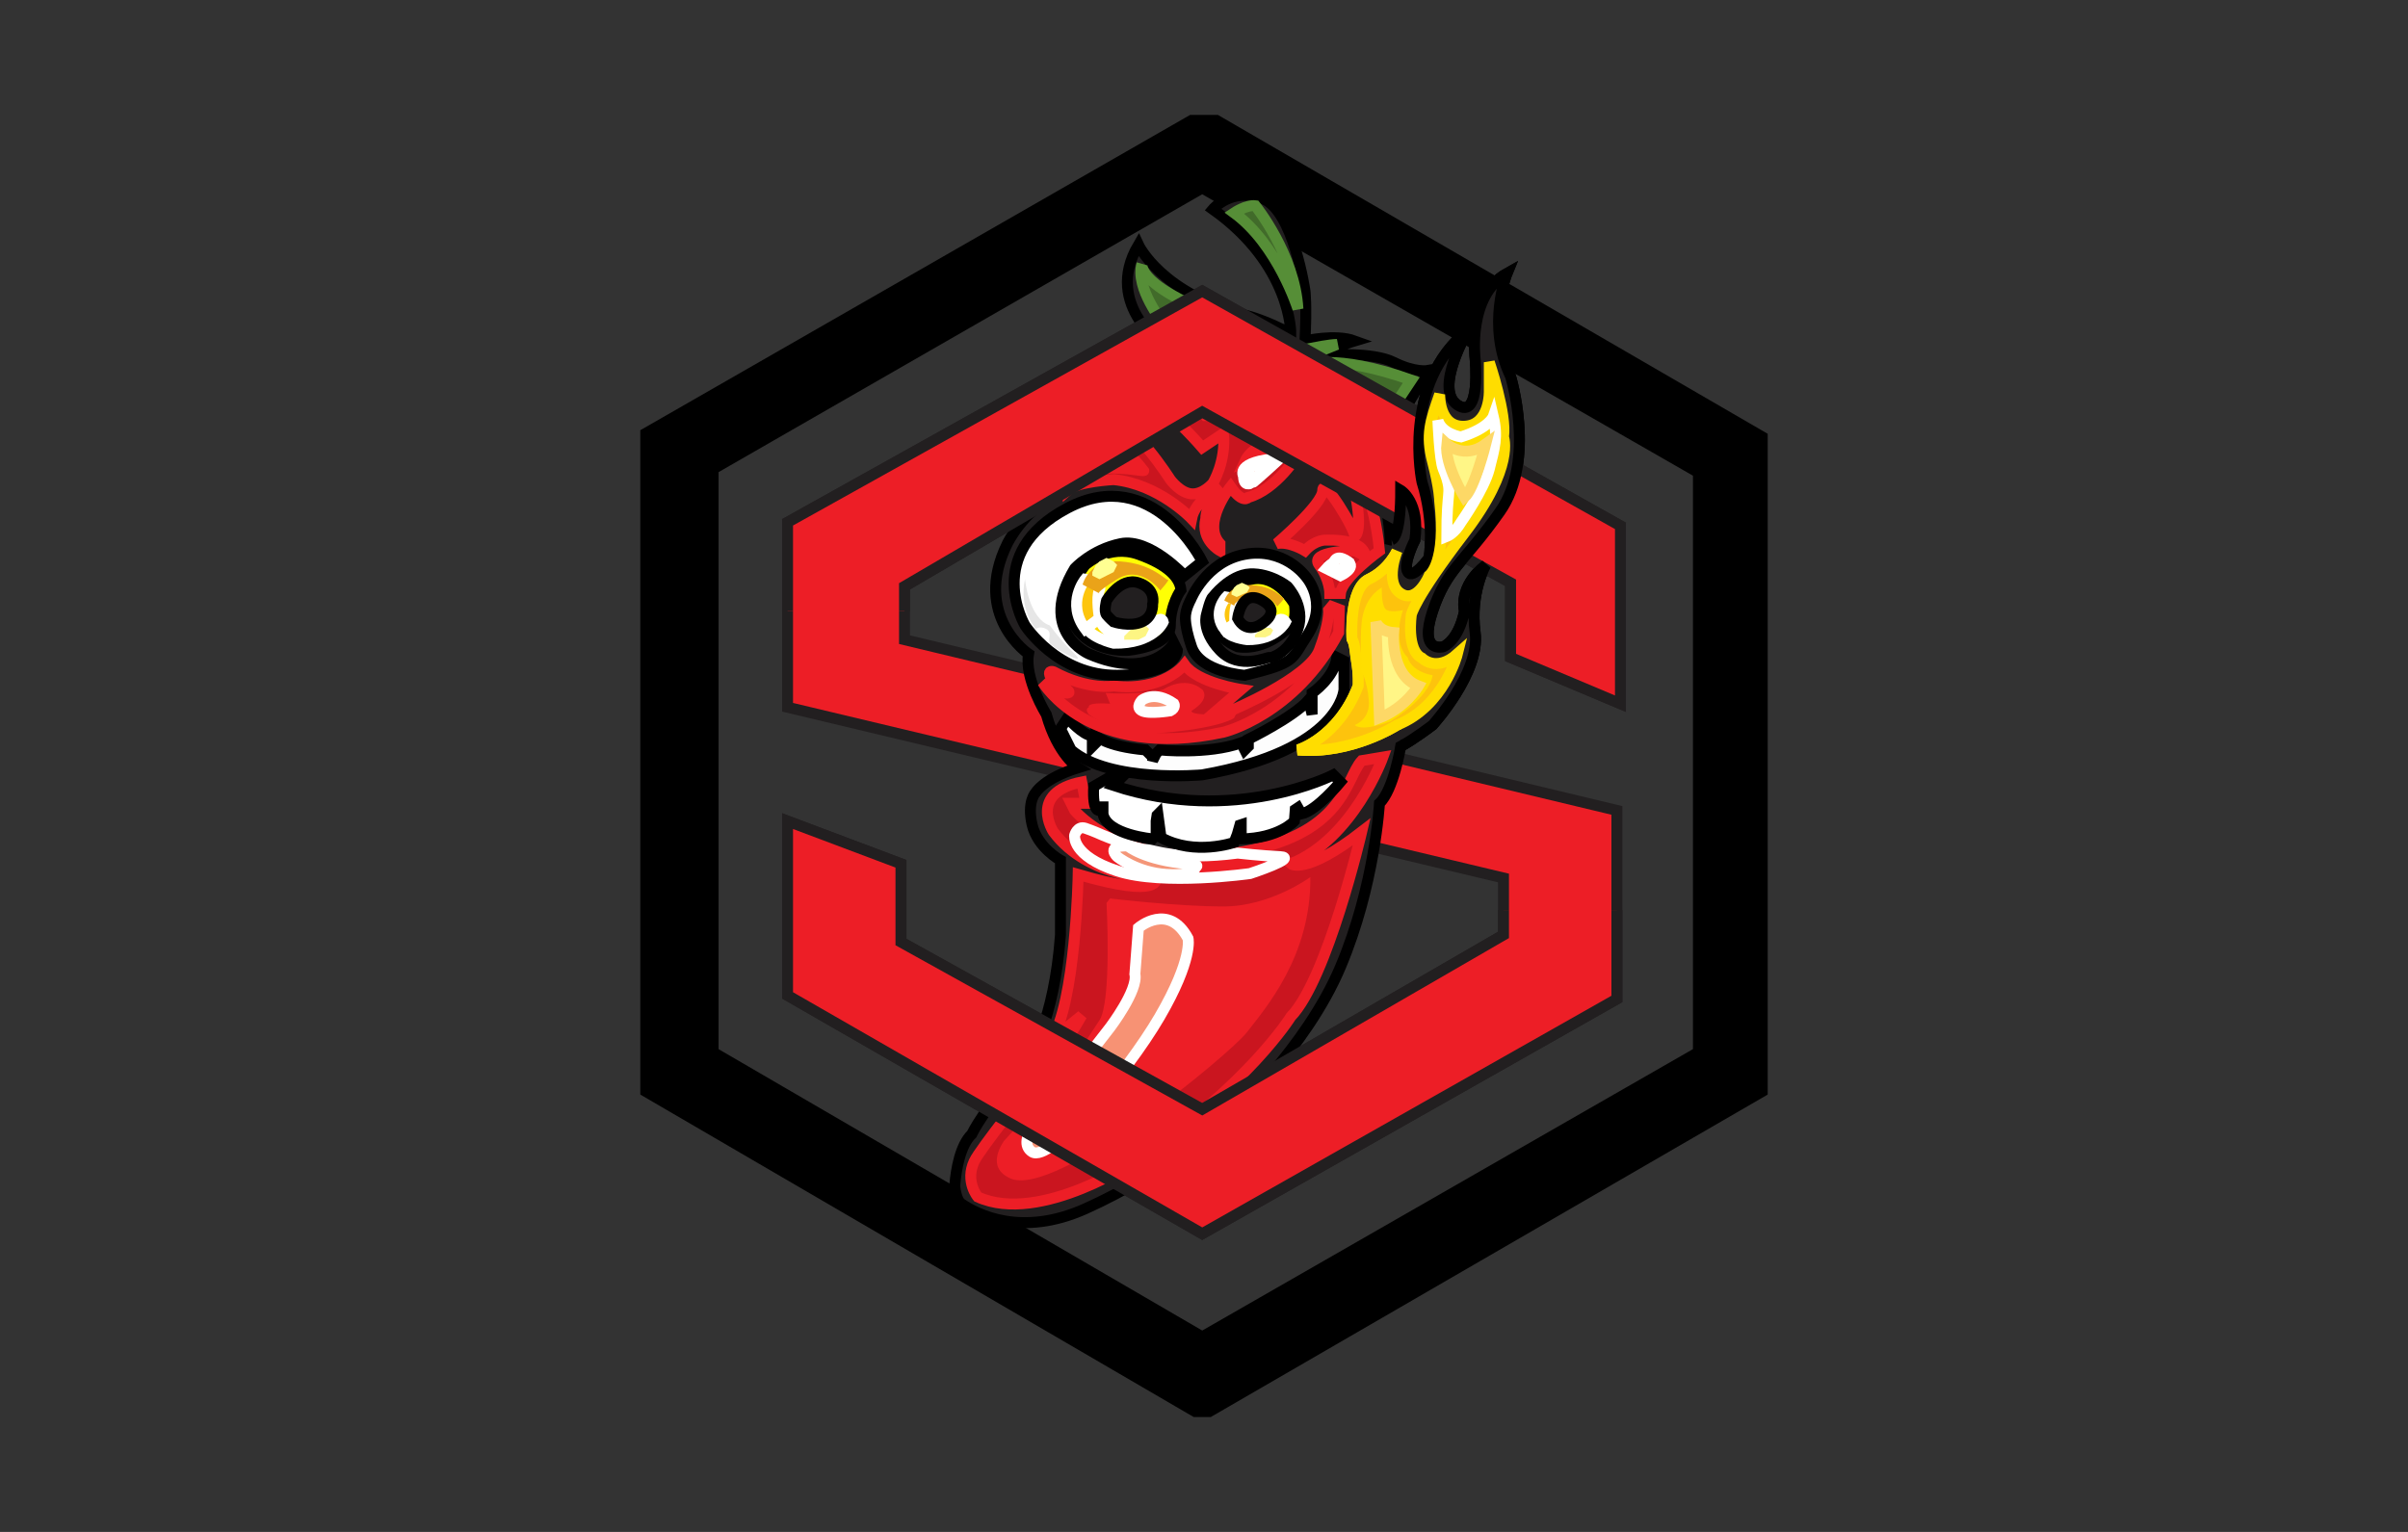 <?xml version="1.0" standalone="no"?>
<!-- Generator: Adobe Fireworks 10, Export SVG Extension by Aaron Beall (http://fireworks.abeall.com) . Version: 0.6.1  -->
<!DOCTYPE svg PUBLIC "-//W3C//DTD SVG 1.1//EN" "http://www.w3.org/Graphics/SVG/1.1/DTD/svg11.dtd">
<svg id="spice_220_140.fw-Page%201" viewBox="0 0 220 140" style="background-color:#ffffff" version="1.1"
	xmlns="http://www.w3.org/2000/svg" xmlns:xlink="http://www.w3.org/1999/xlink" xml:space="preserve"
	x="0px" y="0px" width="220px" height="140px"
>
	<rect x="0" y="0" width="220" height="140" fill="#333333" stroke="none"/>
	<g id="Background">
		<g visibility="hidden">
			<path d="M 109.837 17.176 L 155.614 43.182 L 155.614 96.168 L 109.837 122.174 L 64.713 96.168 L 64.713 42.857 L 109.837 17.176 ZM 58.5 39.606 L 58.5 99.744 L 109.183 129 L 110.49 129 L 161.5 99.744 L 161.5 39.931 L 111.144 11 L 108.856 11 L 58.5 39.606 Z" stroke="#000000" stroke-width="1" fill="#000000"/>
			<path d="M 109.837 26.603 L 71.579 47.733 L 71.579 64.636 L 137.63 80.24 L 137.63 85.441 L 109.837 101.369 L 82.043 86.091 L 82.043 78.939 L 71.579 75.039 L 71.579 90.967 L 109.837 112.747 L 148.094 91.292 L 148.094 74.063 L 82.37 58.46 L 82.37 53.584 L 109.837 37.656 L 138.284 53.259 L 138.284 60.085 L 148.421 64.311 L 148.421 48.058 L 109.837 26.603 Z" stroke="#221f20" stroke-width="1" fill="#ed1e26"/>
		</g>
		<rect visibility="hidden" x="0" y="0" width="220" height="140" stroke="#dddddd" stroke-width="1" fill="none"/>
		<g>
			<path d="M 109.838 17.176 L 155.171 43.182 L 155.171 96.168 L 109.838 122.174 L 65.152 96.168 L 65.152 42.857 L 109.838 17.176 ZM 59 39.606 L 59 99.744 L 109.191 129 L 110.486 129 L 161 99.744 L 161 39.931 L 111.133 11 L 108.867 11 L 59 39.606 Z" stroke="#000000" stroke-width="1" fill="#000000"/>
			<path d="M 109.838 26.603 L 71.952 47.733 L 71.952 64.636 L 137.362 80.24 L 137.362 85.441 L 109.838 101.369 L 82.314 86.091 L 82.314 78.939 L 71.952 75.039 L 71.952 90.967 L 109.838 112.747 L 147.724 91.292 L 147.724 74.063 L 82.638 58.46 L 82.638 53.584 L 109.838 37.656 L 138.01 53.259 L 138.01 60.085 L 148.048 64.311 L 148.048 48.058 L 109.838 26.603 Z" stroke="#221f20" stroke-width="1" fill="#ed1e26"/>
			<g>
				<path d="M 110.809 19.127 C 110.809 19.127 112.51 17.095 115.343 18.151 C 118.176 19.208 119.229 26.603 119.229 26.603 C 119.229 26.603 119.391 27.904 119.229 31.154 C 119.229 31.154 121.981 30.504 123.762 31.154 C 123.762 31.154 121.576 31.804 121.171 32.455 C 121.171 32.455 125.381 32.13 127.324 33.105 C 129.267 34.08 130.454 33.863 130.454 33.863 C 130.454 33.863 126.892 39.904 126.892 39.66 C 126.892 39.416 126.029 40.256 126.029 40.256 L 128.619 40.581 C 128.619 40.581 128.7 41.394 127.324 42.532 L 125.705 42.532 C 125.705 42.532 127 47.083 127 49.358 C 127 49.358 127.971 49.683 127.971 44.807 C 127.971 44.807 129.752 45.864 129.267 49.358 C 129.267 49.358 128.133 51.552 128.619 52.284 C 129.105 53.015 130.562 50.983 130.562 50.983 C 130.562 50.983 131.102 47.841 129.914 44.049 C 129.914 44.049 127.971 35.055 134.124 30.179 C 134.124 30.179 130.967 35.543 133.152 37.005 C 135.338 38.468 134.771 32.78 134.771 32.78 C 134.771 32.78 134.043 27.01 137.686 24.978 C 137.686 24.978 135.743 29.692 138.01 34.405 C 138.01 34.405 140.357 42.044 137.038 46.758 C 133.719 51.471 132.181 51.959 130.886 55.859 C 129.59 59.76 131.857 59.11 131.857 59.11 C 131.857 59.11 133.233 58.623 133.8 55.859 C 133.8 55.859 133.152 53.665 135.743 51.634 C 135.743 51.634 134.286 54.153 134.771 57.81 C 135.257 61.467 130.886 66.262 130.886 66.262 C 130.886 66.262 129.186 67.562 127.971 68.212 C 127.971 68.212 127.324 72.194 126.029 73.413 C 126.029 73.413 125.624 80.89 122.467 88.366 C 119.309 95.843 112.429 102.019 112.429 102.019 C 112.429 102.019 106.6 107.139 99.152 110.471 C 93.333 113.075 89.293 111.014 87.805 109.989 C 87.388 109.702 87.212 108.561 87.235 108.282 C 87.35 106.888 87.721 104.664 88.79 103.645 C 88.79 103.645 89.843 101.288 93.971 96.818 C 93.971 96.818 96.319 93.324 96.886 85.441 L 96.886 78.614 C 96.886 78.614 94.781 77.477 94.295 75.364 C 93.809 73.251 94.619 72.438 94.619 72.438 C 94.619 72.438 95.348 71.138 98.505 70.162 C 98.505 70.162 96.643 69.025 95.591 65.287 C 95.591 65.287 93.567 62.036 93.971 59.76 C 93.971 59.76 88.79 56.266 92.029 49.683 C 92.029 49.683 93.486 46.676 96.238 45.457 C 96.238 45.457 95.752 41.882 97.21 39.281 C 98.667 36.68 99.8 36.03 99.8 36.03 C 99.8 36.03 101.5 34.811 102.067 34.73 L 103.686 35.705 L 106.924 35.705 C 106.924 35.705 105.871 33.836 101.095 33.43 C 101.095 33.43 99.476 32.13 106.6 31.804 C 106.6 31.804 100.691 27.985 104.01 22.377 C 104.01 22.377 106.114 26.928 114.048 28.879 C 114.048 28.879 115.667 29.285 117.933 30.504 C 117.933 30.504 118.014 24.247 110.809 19.127 Z" stroke="#000000" stroke-width="1" fill="#221f20"/>
				<path d="M 89.006 106.137 C 89.558 104.96 94.187 99.202 94.187 99.202 C 96.346 97.252 98.829 92.809 98.829 92.809 L 96.022 95.085 C 98.289 91.725 98.505 79.915 98.505 79.915 C 106.276 82.19 105.629 80.24 105.629 80.24 C 105.629 80.24 99.53 80.402 96.238 76.014 C 96.238 76.014 93.918 72.438 98.829 71.463 L 99.152 73.088 L 99.152 73.413 L 97.857 73.413 L 98.181 74.063 C 98.181 74.063 102.606 79.481 112.752 77.964 C 122.898 76.447 122.898 71.138 124.409 69.512 L 126.352 69.187 C 126.352 69.187 123.654 76.664 117.933 78.939 C 117.933 78.939 119.229 80.023 124.409 76.014 C 124.409 76.014 121.279 89.45 117.933 92.917 C 117.933 92.917 114.048 99.202 104.01 105.92 C 104.01 105.92 95.051 111.988 89.33 109.388 C 89.33 109.388 88.143 107.979 89.006 106.137 Z" stroke="#ed1e26" stroke-width="1" fill="#ca151f"/>
				<path d="M 119.714 80.158 C 119.714 80.158 116.071 82.84 111.781 82.84 C 107.49 82.84 101.419 82.109 101.419 82.109 L 101.095 82.515 C 101.095 82.515 101.581 91.536 100.448 93.242 C 99.314 94.949 97.776 97.631 91.705 104.295 C 90.814 105.676 90.733 106.985 92.287 107.686 C 96.481 109.577 112.455 96.227 113.886 94.38 C 115.586 92.186 119.795 87.391 119.714 80.158 Z" fill="#ed1e26"/>
				<path d="M 104.01 84.791 C 104.01 84.791 106.762 82.434 108.543 85.766 C 108.543 85.766 109.029 87.635 105.952 92.917 C 102.876 98.2 95.914 106.326 94.295 105.27 C 92.676 104.213 95.698 101.261 95.698 101.261 L 101.419 93.893 C 101.419 93.893 104.01 90.479 103.686 89.016 L 104.01 84.791 Z" stroke="#ffffff00" stroke-width="1" fill="#f79274"/>
				<path d="M 113.076 77.964 C 113.076 77.964 115.262 78.208 116.962 78.289 C 118.662 78.371 114.21 79.833 114.21 79.833 C 114.21 79.833 106.276 80.971 102.067 79.59 C 97.857 78.208 98.181 76.339 98.181 76.339 C 98.181 76.339 98.424 75.445 99.152 75.689 C 99.881 75.933 100.771 76.339 100.771 76.339 C 100.771 76.339 103.929 77.639 104.657 77.639 C 105.386 77.639 107.49 78.696 113.076 77.964 Z" stroke="#ffffff00" stroke-width="1" fill="#ed1d25"/>
				<path d="M 109.191 79.264 C 109.191 79.264 109.352 80.077 106.6 79.915 C 103.848 79.752 102.067 78.289 102.067 78.289 C 102.067 78.289 100.933 77.233 103.038 77.314 C 103.038 77.314 104.576 78.614 108.543 78.939 C 109.834 79.045 109.191 79.264 109.191 79.264 Z" stroke="#ffffff00" stroke-width="1" fill="#f49678"/>
				<path d="M 102.391 71.138 L 101.743 70.813 L 99.921 71.869 C 99.8 74.307 100.448 74.063 100.448 74.063 L 100.65 73.738 L 100.771 73.738 L 100.771 74.388 C 101.136 76.298 105.305 76.664 105.305 76.664 L 105.629 76.339 L 105.629 75.039 L 105.71 74.51 L 105.79 74.429 L 106.074 76.542 C 109.15 78.249 112.752 76.989 112.752 76.989 L 113.036 76.258 L 113.279 75.404 L 113.4 75.364 L 113.4 76.664 C 116.841 76.623 118.257 75.039 118.257 75.039 L 118.338 73.982 L 118.581 73.82 L 118.905 74.388 C 120.321 74.063 122.467 71.463 122.467 71.463 L 121.819 70.813 C 121.819 70.813 112.793 75.445 101.743 71.788 L 102.391 71.138 Z" stroke="#000000" stroke-width="1" fill="#ffffff"/>
				<path d="M 122.79 63.011 C 122.79 63.011 122.548 68.578 109.838 70.813 C 109.838 70.813 101.379 71.585 97.857 68.537 L 96.886 66.587 L 97.533 65.612 C 97.533 65.612 98.95 67.237 99.8 67.237 L 99.8 68.212 L 100.124 67.887 L 100.124 67.237 C 100.124 67.237 101.014 68.212 104.657 68.537 L 105.305 69.187 L 105.305 69.512 L 105.629 68.862 L 105.952 68.537 C 105.952 68.537 110.324 68.984 113.4 67.887 L 113.724 68.537 L 114.048 68.212 L 114.048 67.562 C 114.048 67.562 118.136 65.571 119.552 63.986 L 119.876 65.287 L 119.876 63.986 L 119.876 63.336 C 119.876 63.336 121.9 61.955 122.143 60.085 L 122.79 60.41 L 122.79 63.011 Z" stroke="#000000" stroke-width="1" fill="#fdfdfd"/>
				<path d="M 96.238 61.386 C 96.238 61.386 95.752 61.223 95.914 61.711 C 96.076 62.198 98.235 63.282 97.533 63.336 C 96.832 63.39 95.267 62.361 95.267 62.361 C 95.267 62.361 99.53 69.567 111.781 66.912 C 111.781 66.912 118.257 65.395 122.305 57.81 L 122.359 55.697 L 121.657 55.426 L 121.387 55.751 C 121.387 55.751 121.495 56.889 120.524 59.435 C 119.552 61.982 112.429 64.961 112.429 64.961 L 111.133 64.961 L 113.4 63.011 C 113.4 63.011 109.406 62.415 108.219 60.736 C 108.219 60.736 106.276 63.228 101.743 62.686 C 101.743 62.686 99.476 63.119 96.238 61.386 Z" stroke="#ed1e26" stroke-width="1" fill="#ca151f"/>
				<path d="M 106.276 63.011 C 106.276 63.011 108.219 61.67 109.838 63.011 C 109.838 63.011 110.688 63.824 108.867 64.961 C 108.867 64.961 108.543 65.408 111.781 65.287 L 113.076 64.961 L 112.752 65.612 C 112.752 65.612 111.781 66.424 106.924 66.912 C 102.067 67.399 99.476 65.287 99.476 65.287 C 99.476 65.287 99.071 64.84 99.476 64.636 C 99.476 64.636 99.193 64.149 101.419 64.311 L 101.014 63.336 C 101.014 63.336 104.212 63.539 106.276 63.011 Z" fill="#ed1e26"/>
				<path d="M 106.924 64.961 C 106.924 64.961 104.981 65.287 104.333 64.961 C 103.686 64.636 104.333 63.986 104.333 63.986 C 104.333 63.986 105.467 63.065 107.248 64.311 C 107.248 64.311 107.463 64.691 106.924 64.961 Z" stroke="#ffffff00" stroke-width="1" fill="#f79274"/>
				<path d="M 109.838 51.309 C 109.838 51.309 105.359 42.315 97.533 46.432 C 89.708 50.55 93.648 57.16 93.648 57.16 C 93.648 57.16 96.616 61.765 102.067 61.711 C 107.517 61.657 107.571 59.435 107.571 59.435 L 107.248 58.785 C 107.248 58.785 105.251 62.252 99.476 59.76 C 99.476 59.76 94.727 57.702 98.181 51.959 C 98.181 51.959 99.746 50.225 102.391 49.683 C 105.035 49.141 108.219 52.609 108.219 52.609 L 109.838 51.309 Z" stroke="#000000" stroke-width="1" fill="#ffffff"/>
				<path d="M 107.895 53.909 C 107.895 53.909 106.924 55.209 106.924 57.16 C 106.924 59.11 103.038 59.435 103.038 59.435 C 103.038 59.435 99.746 59.706 98.181 57.16 C 96.616 54.613 99.152 51.634 99.152 51.634 C 99.152 51.634 101.257 49.683 104.01 50.658 C 106.762 51.634 107.787 52.825 107.895 53.909 Z" stroke="#000000" stroke-width="1" fill="#ffff04"/>
				<path d="M 106.276 56.835 C 106.276 56.835 105.413 58.839 101.743 58.785 C 101.743 58.785 99.476 58.243 99.152 57.16 C 98.829 56.076 100.448 56.51 100.448 56.51 C 100.448 56.51 100.718 57.81 102.067 57.81 C 103.416 57.81 105.089 57.377 105.629 56.835 C 106.168 56.293 106.276 56.835 106.276 56.835 Z" stroke="#ffffff00" stroke-width="1" fill="#fcda00"/>
				<path d="M 99.152 52.934 C 99.152 52.934 97.371 55.101 99.152 57.485 L 100.448 56.51 C 100.448 56.51 100.124 54.613 100.448 53.909 C 100.771 53.205 99.152 52.934 99.152 52.934 Z" stroke="#ffffff00" stroke-width="1" fill="#fdc50d"/>
				<path d="M 100.448 54.234 L 98.909 53.422 C 98.909 53.422 99.476 51.092 102.391 51.309 C 105.305 51.525 106.492 53.042 106.708 52.988 C 106.924 52.934 106.006 53.963 106.006 53.963 C 106.006 53.963 104.225 51.579 102.067 52.934 C 99.908 54.288 100.448 54.234 100.448 54.234 Z" fill="#eaa319"/>
				<path d="M 99.8 52.284 L 99.8 52.609 L 100.448 52.934 L 101.095 52.609 L 101.743 52.284 L 102.067 51.634 L 101.743 51.309 L 101.095 50.983 L 100.448 51.309 L 100.124 51.634 L 99.8 52.284 Z" fill="#ffff92"/>
				<path d="M 104.01 57.16 L 104.657 57.16 L 104.981 57.485 L 104.657 58.135 L 104.01 58.46 L 103.362 58.46 L 102.714 58.46 L 102.714 58.135 L 103.038 57.81 L 103.362 57.485 L 104.01 57.16 Z" fill="#fdf583"/>
				<path d="M 101.095 54.884 C 101.095 54.884 102.337 52.717 104.01 53.259 C 105.683 53.801 105.305 55.209 105.305 55.209 C 105.305 55.209 105.413 56.347 104.333 56.835 C 103.254 57.322 101.743 56.835 101.743 56.835 C 101.743 56.835 101.365 56.51 101.095 56.185 C 100.825 55.859 101.095 54.884 101.095 54.884 Z" stroke="#000000" stroke-width="1" fill="#221f20"/>
				<path d="M 108.867 47.408 C 108.867 47.408 105.871 44.238 101.743 43.832 C 101.743 43.832 98.424 43.995 97.533 44.807 C 97.533 44.807 97.29 40.906 98.181 39.931 C 98.181 39.931 99.314 38.143 101.419 38.306 C 103.524 38.468 106.924 43.832 106.924 43.832 C 106.924 43.832 107.814 45.051 108.867 45.132 C 109.919 45.214 110.809 44.157 110.809 44.157 C 110.809 44.157 112.024 42.207 111.781 39.606 L 109.838 40.906 C 109.838 40.906 107.167 37.818 105.952 37.331 C 104.738 36.843 107.571 37.005 107.571 37.005 C 107.571 37.005 109.676 37.249 110.162 37.981 C 110.162 37.981 111.214 37.981 108.867 36.355 C 108.867 36.355 117.043 34.405 119.876 37.005 C 122.71 39.606 124.005 42.369 124.086 43.182 C 124.086 43.182 125.543 45.376 126.029 50.333 C 126.029 50.333 122.629 52.771 122.467 54.234 L 121.495 54.234 C 121.495 54.234 121.495 52.934 120.524 51.634 C 119.552 50.333 123.762 50.333 123.762 50.333 C 123.762 50.333 124.895 50.821 124.733 50.983 C 124.733 50.983 125.057 49.277 121.171 49.358 C 121.171 49.358 120.2 49.277 119.229 50.333 C 119.229 50.333 117.771 49.439 116.638 49.683 C 116.638 49.683 120.848 46.107 120.848 44.807 C 120.848 43.507 123.843 48.383 123.762 49.033 C 123.762 49.033 124.571 48.789 123.762 44.807 C 122.952 40.825 119.229 39.606 119.229 39.606 L 119.229 40.256 C 119.229 40.256 114.857 39.687 113.724 42.207 C 113.724 42.207 117.205 40.663 118.581 41.556 C 118.581 41.556 116.638 44.726 114.048 45.457 C 114.048 45.457 113.562 46.107 112.429 44.482 C 112.429 44.482 109.757 47.814 111.457 49.683 L 111.457 50.333 C 111.457 50.333 109.676 49.358 110.162 47.408 C 110.162 47.408 110.081 46.27 111.457 44.482 C 111.457 44.482 109.191 45.701 108.867 47.408 Z" stroke="#ed1e26" stroke-width="1" fill="#ca151f"/>
				<path d="M 108.786 54.803 C 108.786 54.803 110.162 51.309 113.724 50.658 C 117.286 50.008 119.229 52.609 119.229 52.609 C 119.229 52.609 121.495 54.966 119.391 58.135 C 117.992 60.241 118.5 60.573 113.724 61.711 C 113.724 61.711 109.676 61.467 108.867 59.11 C 108.498 58.036 108.318 57.195 108.3 56.51 C 108.279 55.691 108.786 54.803 108.786 54.803 Z" stroke="#000000" stroke-width="1" fill="#ffffff"/>
				<path d="M 110.809 54.559 C 110.809 54.559 112.348 52.528 114.21 52.446 C 116.071 52.365 117.609 53.584 117.609 53.584 C 117.609 53.584 119.309 55.372 118.581 57.485 C 117.852 59.598 116.152 60.167 115.99 60.085 C 115.829 60.004 113.238 61.304 111.457 59.435 C 109.676 57.566 110.243 56.103 110.243 56.103 C 110.243 56.103 110.567 54.722 110.809 54.559 Z" stroke="#000000" stroke-width="1" fill="#221f20"/>
				<path d="M 117.933 57.16 C 117.933 57.16 115.829 59.517 113.076 59.11 C 113.076 59.11 111.052 58.297 110.809 56.835 C 110.567 55.372 111.781 54.559 111.781 54.559 C 111.781 54.559 112.024 53.422 114.371 52.934 C 116.719 52.446 118.257 55.209 118.257 55.209 C 118.257 55.209 118.5 56.672 117.933 57.16 Z" stroke="#000000" stroke-width="1" fill="#ffff04"/>
				<path d="M 117.448 56.835 C 117.448 56.835 116.634 58.495 113.94 58.459 C 113.94 58.459 112.181 58.261 111.943 57.539 C 111.705 56.817 112.752 56.889 112.752 56.889 C 112.752 56.889 113.187 57.809 114.178 57.809 C 115.168 57.809 116.35 57.087 116.746 56.726 C 117.142 56.365 117.448 56.835 117.448 56.835 Z" stroke="#ffffff00" stroke-width="1" fill="#fcda00"/>
				<path d="M 112.038 54.559 C 112.038 54.559 110.635 56.004 111.943 57.593 L 112.806 56.997 C 112.806 56.997 112.751 55.679 112.989 55.209 C 113.227 54.74 112.038 54.559 112.038 54.559 Z" stroke="#ffffff00" stroke-width="1" fill="#fdc50d"/>
				<path d="M 112.914 55.426 L 111.86 54.884 C 111.86 54.884 112.276 53.331 114.416 53.476 C 116.555 53.62 117.127 54.704 117.286 54.668 C 117.444 54.632 116.692 55.426 116.692 55.426 C 116.692 55.426 115.417 53.548 113.832 54.451 C 112.247 55.354 112.914 55.426 112.914 55.426 Z" fill="#eaa319"/>
				<path d="M 112.514 54.126 L 112.514 54.342 L 112.989 54.559 L 113.465 54.342 L 113.94 54.126 L 114.178 53.692 L 113.94 53.476 L 113.465 53.259 L 112.989 53.476 L 112.751 53.692 L 112.514 54.126 Z" fill="#ffff92"/>
				<path d="M 115.604 57.376 L 116.08 57.376 L 116.317 57.593 L 116.08 58.026 L 115.604 58.243 L 115.129 58.243 L 114.653 58.243 L 114.653 58.026 L 114.891 57.809 L 115.129 57.593 L 115.604 57.376 Z" fill="#fdf583"/>
				<path d="M 113.076 56.51 C 113.076 56.51 113.4 53.747 115.343 54.884 C 117.286 56.022 115.019 57.16 115.019 57.16 C 115.019 57.16 113.805 57.891 113.076 56.51 Z" stroke="#000000" stroke-width="1" fill="#221f20"/>
				<path d="M 118.581 68.537 C 118.581 68.537 122.251 67.454 124.086 62.686 C 124.086 62.686 124.164 61.709 123.924 60.309 C 123.807 59.628 123.791 58.815 123.519 58.379 C 123.519 58.379 123.222 53.801 125.057 52.934 C 126.892 52.067 127.648 50.333 127.648 50.333 C 127.648 50.333 126.46 53.259 127.971 54.234 C 129.482 55.209 130.562 52.609 130.562 52.609 C 130.562 52.609 132.181 51.417 131.533 45.782 C 131.533 45.782 131.533 44.699 130.886 42.207 C 130.238 39.714 130.67 38.523 131.533 36.03 C 131.533 36.03 131.425 39.064 133.8 38.956 C 136.175 38.848 136.067 35.705 136.067 35.705 L 136.067 33.105 C 136.067 33.105 137.686 37.872 137.362 39.931 C 137.362 39.931 138.441 42.64 133.8 48.708 C 129.159 54.776 128.943 56.185 128.943 56.185 C 128.943 56.185 128.457 59.435 129.914 60.14 C 129.914 60.14 131.209 61.494 133.152 59.76 C 133.152 59.76 131.965 64.528 127.648 66.262 C 127.648 66.262 123.438 68.971 118.581 68.537 Z" stroke="#ffdd00" stroke-width="1" fill="#fdc30d"/>
				<path d="M 123.762 66.262 C 123.762 66.262 125.219 65.774 125.057 63.986 C 124.895 62.198 124.409 61.386 124.409 61.386 C 124.409 61.386 124.223 58.454 124.409 56.835 C 124.652 54.722 125.867 53.909 126.244 53.692 C 126.244 53.692 126.191 55.209 126.568 55.643 C 126.946 56.076 128.187 55.751 128.187 55.751 C 128.187 55.751 127.108 58.623 128.619 60.085 C 128.619 60.085 128.835 61.331 130.886 61.711 C 130.886 61.711 130.832 63.553 127 65.937 C 127 65.937 124.517 66.912 123.762 66.262 Z" fill="#ffde00"/>
				<path d="M 133.476 47.733 C 133.476 47.733 135.581 44.753 136.067 42.857 C 136.552 40.961 136.863 39.904 136.431 38.062 C 136.431 38.062 136.067 39.118 133.476 39.931 C 133.476 39.931 131.749 39.674 131.371 38.428 C 131.371 38.428 131.512 42.038 131.857 42.857 C 132.451 44.265 132.389 44.744 132.343 45.295 C 132.302 45.782 132.181 46.758 132.181 49.033 C 132.181 49.033 132.882 48.762 133.476 47.733 Z" stroke="#ffffff00" stroke-width="1" fill="#ffde00"/>
				<path d="M 132.181 40.581 C 132.181 40.581 133.746 42.044 135.743 40.581 C 135.743 40.581 134.718 44.645 133.8 45.457 C 133.8 45.457 131.965 42.477 132.181 40.581 Z" stroke="#fdd866" stroke-width="1" fill="#fff686"/>
				<path d="M 125.705 56.835 C 125.705 56.835 125.975 57.702 127.324 57.81 C 127.324 57.81 127 61.711 129.59 62.686 C 129.59 62.686 128.403 64.691 126.029 65.612 L 125.705 56.835 Z" stroke="#fdd866" stroke-width="1" fill="#fff686"/>
				<path d="M 93.648 52.934 C 93.648 52.934 93.971 56.51 95.914 57.16 C 95.914 57.16 96.886 58.514 98.181 59.76 C 99.476 61.006 96.13 59.218 95.914 58.785 C 95.698 58.352 96.184 57.81 95.591 57.485 C 94.997 57.16 94.619 57.485 94.619 57.485 C 94.619 57.485 93.054 55.643 93.648 52.934 Z" fill="#e6e6e6"/>
				<path d="M 98.829 43.507 C 98.829 43.507 97.695 41.34 99.8 39.931 C 101.905 38.523 104.981 42.857 104.981 42.857 C 104.981 42.857 105.143 43.561 104.333 43.507 C 103.524 43.453 101.797 43.019 98.829 43.507 Z" fill="#ed1e26"/>
				<path d="M 99.8 40.906 C 99.8 40.906 100.556 39.606 101.743 40.906 C 102.93 42.207 101.419 42.207 101.419 42.207 C 101.419 42.207 100.502 42.369 99.8 40.906 Z" fill="#f79274"/>
				<path d="M 111.457 37.005 C 111.457 37.005 114.803 34.784 119.552 37.981 C 119.552 37.981 120.416 39.498 116.314 39.606 C 112.213 39.714 111.457 37.005 111.457 37.005 Z" stroke="#ffffff00" stroke-width="1" fill="#ed1e26"/>
				<path d="M 114.048 37.981 C 114.048 37.981 113.724 36.951 115.019 37.005 C 116.314 37.06 116.638 37.656 116.638 37.656 C 116.638 37.656 116.584 38.252 115.99 38.306 C 115.397 38.36 114.317 38.468 114.048 37.981 Z" stroke="#ffffff00" stroke-width="1" fill="#f79274"/>
				<path d="M 113.616 43.507 C 113.616 43.507 112.752 42.152 116.962 41.882 C 116.962 41.882 114.479 44.157 114.371 44.157 C 114.263 44.157 113.616 44.536 113.616 43.507 Z" stroke="#ffffff00" stroke-width="1" fill="#ed1e26"/>
				<path d="M 114.048 43.182 C 114.048 43.182 114.102 41.99 115.343 42.857 C 115.343 42.857 114.803 44.265 114.048 43.182 Z" stroke="#ffffff00" stroke-width="1" fill="#f79274"/>
				<path d="M 121.171 51.959 C 121.171 51.959 122.224 50.74 123.114 51.309 C 124.005 51.877 122.467 52.609 122.467 52.609 L 121.171 51.959 Z" stroke="#ffffff00" stroke-width="1" fill="#ed1e26"/>
				<path d="M 121.819 51.634 C 121.819 51.634 121.873 50.442 123.114 51.309 C 123.114 51.309 122.575 52.717 121.819 51.634 Z" stroke="#ffffff00" stroke-width="1" fill="#f79274"/>
				<path d="M 106.276 29.529 C 106.276 29.529 103.686 26.332 104.333 24.111 C 104.333 24.111 103.686 26.332 113.076 29.529 C 113.076 29.529 117.178 31.046 118.905 32.78 L 119.229 33.43 C 119.229 33.43 121.765 32.184 128.943 34.73 L 126.352 38.631 C 126.352 38.631 126.622 36.518 122.143 35.055 C 122.143 35.055 119.282 34.242 118.581 35.055 C 118.581 35.055 113.832 29.8 106.276 29.529 Z" stroke="#568e37" stroke-width="1" fill="#416b2a"/>
				<path d="M 107.248 32.78 L 107.248 34.405 C 107.248 34.405 106.276 33.105 104.01 33.105 L 107.248 32.78 Z" stroke="#568e37" stroke-width="1" fill="#416b2a"/>
				<path d="M 112.752 19.452 C 112.752 19.452 113.886 18.693 114.695 18.802 C 114.695 18.802 118.311 23.298 118.581 28.229 C 118.581 28.229 116.746 22.377 112.752 19.452 Z" stroke="#568e37" stroke-width="1" fill="#416b2a"/>
				<path d="M 119.876 31.804 C 119.876 31.804 121.549 31.479 122.143 31.479 L 120.524 32.13 L 119.876 31.804 Z" stroke="#568e37" stroke-width="1" fill="none"/>
				<path d="M 125.381 41.231 C 125.489 41.015 127.648 41.448 127.971 41.231 C 127.971 41.231 127.702 41.502 125.705 41.882 C 125.705 41.882 125.273 41.448 125.381 41.231 Z" stroke="#568e37" stroke-width="1" fill="#416b2a"/>
			</g>
			<path d="M 82.638 55.859 L 82.638 53.584 L 109.838 37.656 L 138.01 53.259 L 138.01 60.085 L 148.048 64.311 L 148.048 48.058 L 109.838 26.603 L 71.952 47.733 L 71.952 55.859 " stroke="#221f20" stroke-width="1" fill="#ed1e26"/>
			<path d="M 137.362 83.165 L 137.362 85.441 L 109.838 101.369 L 82.314 86.091 L 82.314 78.939 L 71.952 75.039 L 71.952 90.967 L 109.838 112.747 L 147.724 91.292 L 147.724 83.165 " stroke="#221f20" stroke-width="1" fill="#ed1e26"/>
			<g>
				<path d="M 127.137 49.34 C 127.405 49.222 127.971 48.532 127.971 44.807 C 127.971 44.807 129.752 45.864 129.267 49.358 C 129.267 49.358 128.133 51.552 128.619 52.284 C 129.105 53.015 130.562 50.983 130.562 50.983 C 130.562 50.983 131.102 47.841 129.914 44.049 C 129.914 44.049 127.971 35.055 134.124 30.179 C 134.124 30.179 130.967 35.543 133.152 37.005 C 135.338 38.468 134.771 32.78 134.771 32.78 C 134.771 32.78 134.043 27.01 137.686 24.978 C 137.686 24.978 135.743 29.692 138.01 34.405 C 138.01 34.405 140.357 42.044 137.038 46.758 C 133.719 51.471 132.181 51.959 130.886 55.859 C 129.59 59.76 131.857 59.11 131.857 59.11 C 131.857 59.11 133.233 58.623 133.8 55.859 C 133.8 55.859 133.152 53.665 135.743 51.634 C 135.743 51.634 134.286 54.153 134.771 57.81 C 135.257 61.467 130.886 66.262 130.886 66.262 C 130.886 66.262 129.332 67.45 128.135 68.123 " stroke="#000000" stroke-width="1" fill="#221f20"/>
				<path d="M 118.581 68.537 C 118.581 68.537 122.251 67.454 124.086 62.686 C 124.086 62.686 124.164 61.709 123.924 60.309 C 123.807 59.628 123.791 58.815 123.519 58.379 C 123.519 58.379 123.222 53.801 125.057 52.934 C 126.892 52.067 127.648 50.333 127.648 50.333 C 127.648 50.333 126.46 53.259 127.971 54.234 C 129.482 55.209 130.562 52.609 130.562 52.609 C 130.562 52.609 132.181 51.417 131.533 45.782 C 131.533 45.782 131.533 44.699 130.886 42.207 C 130.238 39.714 130.67 38.523 131.533 36.03 C 131.533 36.03 131.425 39.064 133.8 38.956 C 136.175 38.848 136.067 35.705 136.067 35.705 L 136.067 33.105 C 136.067 33.105 137.686 37.872 137.362 39.931 C 137.362 39.931 138.441 42.64 133.8 48.708 C 129.159 54.776 128.943 56.185 128.943 56.185 C 128.943 56.185 128.457 59.435 129.914 60.14 C 129.914 60.14 131.209 61.494 133.152 59.76 C 133.152 59.76 131.965 64.528 127.648 66.262 C 127.648 66.262 123.438 68.971 118.581 68.537 Z" stroke="#ffdd00" stroke-width="1" fill="#fdc30d"/>
				<path d="M 123.762 66.262 C 123.762 66.262 125.219 65.774 125.057 63.986 C 124.895 62.198 124.409 61.386 124.409 61.386 C 124.409 61.386 124.223 58.454 124.409 56.835 C 124.652 54.722 125.867 53.909 126.244 53.692 C 126.244 53.692 126.191 55.209 126.568 55.643 C 126.946 56.076 128.187 55.751 128.187 55.751 C 128.187 55.751 127.108 58.623 128.619 60.085 C 128.619 60.085 128.835 61.331 130.886 61.711 C 130.886 61.711 130.832 63.553 127 65.937 C 127 65.937 124.517 66.912 123.762 66.262 Z" fill="#ffde00"/>
				<path d="M 133.476 47.733 C 133.476 47.733 135.581 44.753 136.067 42.857 C 136.552 40.961 136.863 39.904 136.431 38.062 C 136.431 38.062 136.067 39.118 133.476 39.931 C 133.476 39.931 131.749 39.674 131.371 38.428 C 131.371 38.428 131.512 42.038 131.857 42.857 C 132.451 44.265 132.389 44.744 132.343 45.295 C 132.302 45.782 132.181 46.758 132.181 49.033 C 132.181 49.033 132.882 48.762 133.476 47.733 Z" stroke="#ffffff00" stroke-width="1" fill="#ffde00"/>
				<path d="M 132.181 40.581 C 132.181 40.581 133.746 42.044 135.743 40.581 C 135.743 40.581 134.718 44.645 133.8 45.457 C 133.8 45.457 131.965 42.477 132.181 40.581 Z" stroke="#fdd866" stroke-width="1" fill="#fff686"/>
				<path d="M 125.705 56.835 C 125.705 56.835 125.975 57.702 127.324 57.81 C 127.324 57.81 127 61.711 129.59 62.686 C 129.59 62.686 128.403 64.691 126.029 65.612 L 125.705 56.835 Z" stroke="#fdd866" stroke-width="1" fill="#fff686"/>
			</g>
		</g>
	</g>
	<g id="Layer%201">
	</g>
</svg>